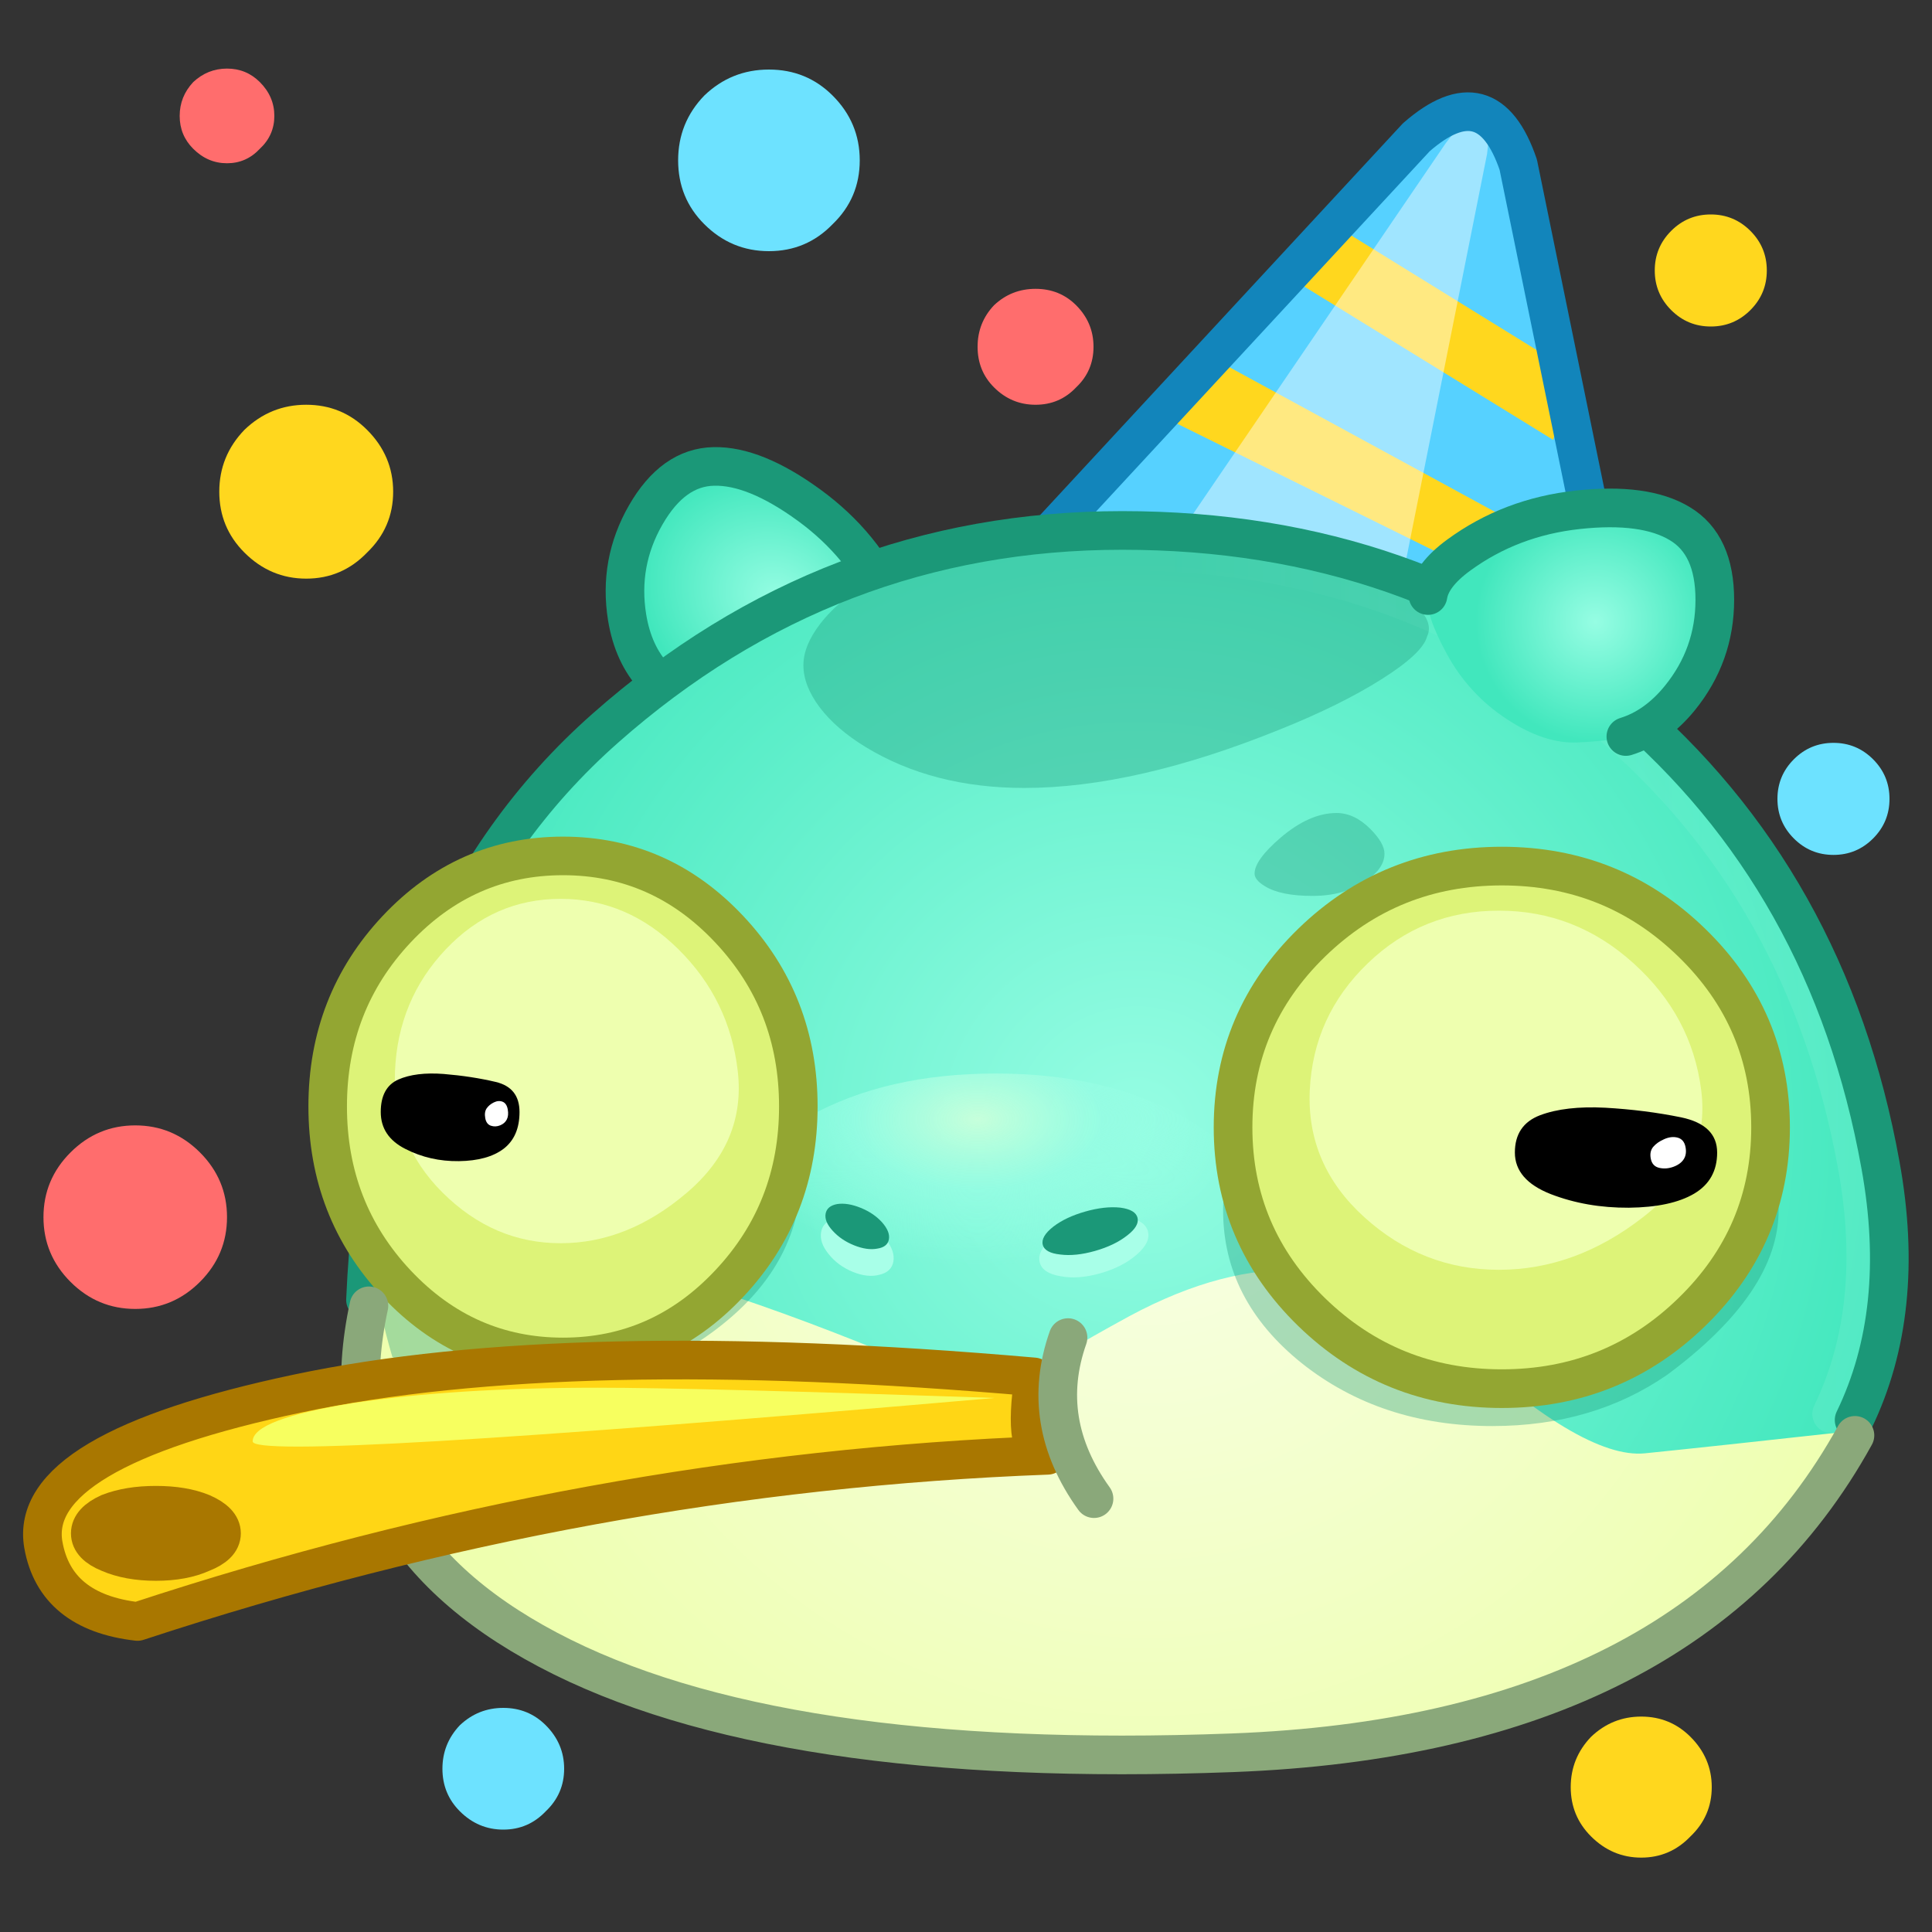 <svg xmlns="http://www.w3.org/2000/svg" version="1.1" xmlns:xlink="http://www.w3.org/1999/xlink" preserveAspectRatio="none" x="0px" y="0px" width="100" height="100" viewBox="0 0 100 100">
<rect x="0" y="0" width="100" height="100" fill="#333333" stroke="none"/>
<defs>
<radialGradient id="Gradient_1" gradientUnits="userSpaceOnUse" cx="0" cy="0" r="36.95" fx="0" fy="0" gradientTransform="matrix( 1, 0, 0, 0.836, 135.05,82.9) " spreadMethod="pad">
<stop  offset="0%" stop-color="#96FDE3"/>

<stop  offset="100%" stop-color="#41E7BD"/>
</radialGradient>

<radialGradient id="Gradient_2" gradientUnits="userSpaceOnUse" cx="0" cy="0" r="201.1" fx="0" fy="0" gradientTransform="matrix( 1, 0, 0, 1, 255.4,212.5) " spreadMethod="pad">
<stop  offset="0%" stop-color="#96FDE3"/>

<stop  offset="100%" stop-color="#41E7BD"/>
</radialGradient>

<linearGradient id="Gradient_3" gradientUnits="userSpaceOnUse" x1="58.7" y1="172.3" x2="452.1" y2="172.3" spreadMethod="pad">
<stop  offset="0%" stop-color="#D7FFF5" stop-opacity="0"/>

<stop  offset="54.51%" stop-color="#E5FFF8" stop-opacity="0.588"/>

<stop  offset="100%" stop-color="#3CFFCE" stop-opacity="0"/>
</linearGradient>

<radialGradient id="Gradient_4" gradientUnits="userSpaceOnUse" cx="0" cy="0" r="45.812" fx="0" fy="0" gradientTransform="matrix( 1, 0, 0, 1, 154.8,55.85) " spreadMethod="pad">
<stop  offset="0%" stop-color="#F8FFE9"/>

<stop  offset="100%" stop-color="#EEFFAF"/>
</radialGradient>

<radialGradient id="Gradient_5" gradientUnits="userSpaceOnUse" cx="0" cy="0" r="30.9" fx="0" fy="0" gradientTransform="matrix( 1, 0, 0, 1, 125.25,86.95) " spreadMethod="pad">
<stop  offset="0%" stop-color="#96FDE3"/>

<stop  offset="100%" stop-color="#41E7BD"/>
</radialGradient>

<radialGradient id="Gradient_6" gradientUnits="userSpaceOnUse" cx="0" cy="0" r="67.075" fx="0" fy="0" gradientTransform="matrix( 1, 0, 0, 0.561, 245.3,216.85) " spreadMethod="pad">
<stop  offset="0%" stop-color="#C6FFDB"/>

<stop  offset="47.843%" stop-color="#96FDE3" stop-opacity="0.827"/>

<stop  offset="100%" stop-color="#92FFE3" stop-opacity="0"/>
</radialGradient>

<g id="Layer1_0_MEMBER_0_FILL">
<path fill="#56D1FF" stroke="none" d="
M 151.6 -21.65
Q 148.5 -26.28 145.4 -21.65
L 129.95 7.65 166.05 7.25 151.6 -21.65 Z"/>
</g>

<g id="Layer1_0_MEMBER_1_FILL">
<path fill="#FFD71E" stroke="none" d="
M 141.9 -15.4
L 141.9 -15.35 141.15 -11.45 157.7 -6.5 157.7 -10.65 141.9 -15.4 Z"/>
</g>

<g id="Layer1_0_MEMBER_2_FILL">
<path fill="#FFD71E" stroke="none" d="
M 137.65 -5.85
L 135.2 -1.9 163.9 3.85 160.6 -0.3 137.65 -5.85 Z"/>
</g>

<g id="Layer1_0_MEMBER_3_FILL">
<path fill="#FFFFFF" fill-opacity="0.439" stroke="none" d="
M 151.6 -21.65
Q 148.5 -26.28 145.4 -21.65
L 129.95 7.65 166.05 7.25 151.6 -21.65 Z"/>
</g>

<g id="Layer0_0_FILL">
<path fill="#1B9878" fill-opacity="0.349" stroke="none" d="
M 78.7 268.05
Q 73.15 262.5 65.3 262.5 57.45 262.5 50.2 270.85 42.95 279.25 42.95 287.1 42.95 294.95 50.2 297.65 57.45 300.4 65.3 300.4 73.15 300.4 78.7 294.85 84.25 289.3 84.25 281.45 84.25 273.6 78.7 268.05 Z"/>
</g>

<g id="Layer0_1_FILL">
<path fill="#1B9878" fill-opacity="0.349" stroke="none" d="
M 78.7 268.05
Q 73.15 262.5 65.3 262.5 57.45 262.5 50.2 270.85 42.95 279.25 42.95 287.1 42.95 294.95 50.2 297.65 57.45 300.4 65.3 300.4 73.15 300.4 78.7 294.85 84.25 289.3 84.25 281.45 84.25 273.6 78.7 268.05 Z"/>
</g>

<g id="Layer0_2_FILL">
<path fill="url(#Gradient_1)" stroke="none" d="
M 163.5 95.25
Q 169.161 84.892 168.4 80.2 167.559 74.968 160.5 69.8 147.117 60.001 129.8 58.1 112.544 56.249 103.55 61.7 94.55 67.1 94.55 81.3 94.55 95.5 103.55 106.6 109.65 114.09 117.45 116.5 121.162 117.648 129.7 118.05 138.229 118.505 148.05 112.05 157.88 105.598 163.5 95.25 Z"/>
</g>

<g id="Layer0_3_FILL">
<path fill="url(#Gradient_2)" stroke="none" d="
M 395.95 331.65
Q 460.046 294.393 446.8 221.1 433.601 147.852 380.2 102.8 326.85 57.8 251.4 57.8 175.95 57.803 122 104.1 68.05 150.441 62.2 227.3 56.35 304.159 116.15 334.7 175.948 365.295 253.9 367.1 331.904 368.958 395.95 331.65 Z"/>
</g>

<g id="Layer0_4_FILL">
<path fill="#1B9878" fill-opacity="0.349" stroke="none" d="
M 334.9 85.3
Q 336.75 81.45 331.35 76.6 325.95 71.75 315.15 67.45 314.641 67.248 314.1 67.05 246.301 52.35 199.55 67.05 196.019 68.601 192.8 70.4 183.65 75.55 178.65 82 174.3 87.65 174.3 92.7 174.3 97.95 178.5 103.55 182.75 109.15 190.3 113.75 207.6 124.3 231.2 124.3 259.8 124.3 297.1 109.2 312.65 102.95 323.1 96.35 333.75 89.65 334.9 85.3 Z"/>
</g>

<g id="Layer0_6_FILL">
<path fill="url(#Gradient_4)" stroke="none" d="
M 185.5 85.75
Q 195.923 79.328 196.55 73.45 187.701 74.426 184 74.8 180.309 75.169 172.55 67.95 164.842 60.783 153.75 66.75 149.121 69.273 147.9 70.3
L 142.75 70.3
Q 116.003 58.839 110.2 64.4 107.206 82.163 121.75 87.8 136.284 93.442 155.7 92.8 175.121 92.212 185.5 85.75 Z"/>
</g>

<g id="Layer0_8_FILL">
<path fill="url(#Gradient_5)" stroke="none" d="
M 163.5 95.25
Q 169.161 84.892 168.4 80.2 167.559 74.968 160.5 69.8 147.117 60.001 129.8 58.1 112.544 56.249 103.55 61.7 94.55 67.1 94.55 81.3 94.55 95.5 103.55 106.6 109.65 114.09 117.45 116.5 121.162 117.648 129.7 118.05 138.229 118.505 148.05 112.05 157.88 105.598 163.5 95.25 Z"/>
</g>

<g id="Layer0_9_MEMBER_0_FILL">
<path fill="url(#Gradient_6)" stroke="none" d="
M 317.75 242.55
Q 317.75 227 297.9 216 278.05 205.05 249.95 205.05 221.85 205.05 202 216 182.15 227 182.15 242.55 182.15 258.1 202 269.05 221.85 280.05 249.95 280.05 278.05 280.05 297.9 269.05 317.75 258.1 317.75 242.55 Z"/>
</g>

<g id="Layer0_9_MEMBER_1_MEMBER_0_FILL">
<path fill="#A8FFE8" stroke="none" d="
M 214.8 240.8
Q 214.8 239.35 212.15 238.3 209.55 237.3 205.85 237.3 202.15 237.3 199.5 238.3 196.9 239.35 196.9 240.8 196.9 242.25 199.5 243.25 202.15 244.3 205.85 244.3 209.55 244.3 212.15 243.25 214.8 242.25 214.8 240.8 Z"/>
</g>

<g id="Layer0_9_MEMBER_1_MEMBER_1_FILL">
<path fill="#1B9878" stroke="none" d="
M 214.8 240.8
Q 214.8 239.35 212.15 238.3 209.55 237.3 205.85 237.3 202.15 237.3 199.5 238.3 196.9 239.35 196.9 240.8 196.9 242.25 199.5 243.25 202.15 244.3 205.85 244.3 209.55 244.3 212.15 243.25 214.8 242.25 214.8 240.8 Z"/>
</g>

<g id="Layer0_9_MEMBER_1_MEMBER_2_FILL">
<path fill="#A8FFE8" stroke="none" d="
M 214.8 240.8
Q 214.8 239.35 212.15 238.3 209.55 237.3 205.85 237.3 202.15 237.3 199.5 238.3 196.9 239.35 196.9 240.8 196.9 242.25 199.5 243.25 202.15 244.3 205.85 244.3 209.55 244.3 212.15 243.25 214.8 242.25 214.8 240.8 Z"/>
</g>

<g id="Layer0_9_MEMBER_1_MEMBER_3_FILL">
<path fill="#1B9878" stroke="none" d="
M 214.8 240.8
Q 214.8 239.35 212.15 238.3 209.55 237.3 205.85 237.3 202.15 237.3 199.5 238.3 196.9 239.35 196.9 240.8 196.9 242.25 199.5 243.25 202.15 244.3 205.85 244.3 209.55 244.3 212.15 243.25 214.8 242.25 214.8 240.8 Z"/>
</g>

<g id="Layer0_10_FILL">
<path fill="#1B9878" fill-opacity="0.349" stroke="none" d="
M 185.3 70.2
Q 198.4 60.5 185.3 50.9 180.95 47.85 175.05 47.85 168.5 47.85 163.85 51.55 159.25 55.3 159.25 60.55 159.25 65.8 163.85 69.5 168.5 73.2 175.05 73.2 180.95 73.2 185.3 70.2
M 118.7 45.6
Q 114.15 45.6 110.5 47.4 107.45 58.9 110.5 69.15 114.15 70.95 118.7 70.95 125.25 70.95 129.85 67.25 134.5 63.55 134.5 58.3 134.5 53.05 129.85 49.3 125.25 45.6 118.7 45.6 Z"/>
</g>

<g id="Layer0_11_FILL">
<path fill="#DDF378" stroke="none" d="
M 152.25 167.8
Q 132 151.5 103.35 151.5 74.7 151.5 54.4 167.8 34.15 184.1 34.15 207.15 34.15 230.2 54.4 246.5 74.7 262.8 103.35 262.8 132 262.8 152.25 246.5 172.55 230.2 172.55 207.15 172.55 184.1 152.25 167.8 Z"/>
</g>

<g id="Layer0_12_FILL">
<path fill="#EEFFAF" stroke="none" d="
M 137.3 172.25
Q 122.345 161.05 102.65 161.05 82.953 161.05 68.9 172.25 54.841 183.45 53.95 199.3 53.059 215.15 68 226.35 82.947 237.55 102.65 237.55 122.355 237.55 139.75 226.35 157.186 215.15 154.75 199.3 152.315 183.45 137.3 172.25 Z"/>
</g>

<g id="Layer0_13_FILL">
<path fill="#000000" stroke="none" d="
M 108.85 248.2
Q 97.367 247.653 90.15 249.65 82.994 251.699 83 258 83 264.3 93.1 267.5 103.2 270.75 115.1 270.65 127 270.55 133.5 267.45 140 264.3 140 258 140.006 251.701 130.2 250.25 120.383 248.797 108.85 248.2 Z"/>
</g>

<g id="Layer0_14_FILL">
<path fill="#FFFFFF" stroke="none" d="
M 133.35 196.15
Q 119.252 190.638 100.3 191.5 81.398 192.361 69.6 197 57.801 201.696 57.8 212.9 57.804 224.104 73.65 229.8 89.537 235.489 108.25 235.35 127.013 235.211 137.2 229.65 147.446 224.096 147.45 212.9 147.449 201.704 133.35 196.15 Z"/>
</g>

<g id="Layer0_15_FILL">
<path fill="#1B9878" fill-opacity="0.349" stroke="none" d="
M 320.2 141.25
Q 320.2 138.5 316.55 134.85 312.45 130.75 307.85 130.75 300.9 130.75 293.45 137.1 286.75 142.85 286.75 146.35 286.75 148 289.4 149.6 293.45 152.1 301.65 152.1 309.8 152.1 315.35 148.3 320.2 145 320.2 141.25 Z"/>
</g>

<g id="Layer0_17_MEMBER_0_FILL">
<path fill="#DDF378" stroke="none" d="
M 152.25 167.8
Q 132 151.5 103.35 151.5 74.7 151.5 54.4 167.8 34.15 184.1 34.15 207.15 34.15 230.2 54.4 246.5 74.7 262.8 103.35 262.8 132 262.8 152.25 246.5 172.55 230.2 172.55 207.15 172.55 184.1 152.25 167.8 Z"/>
</g>

<g id="Layer0_17_MEMBER_1_FILL">
<path fill="#EEFFAF" stroke="none" d="
M 137.3 172.25
Q 122.345 161.05 102.65 161.05 82.953 161.05 68.9 172.25 54.841 183.45 53.95 199.3 53.059 215.15 68 226.35 82.947 237.55 102.65 237.55 122.355 237.55 139.75 226.35 157.186 215.15 154.75 199.3 152.315 183.45 137.3 172.25 Z"/>
</g>

<g id="Layer0_17_MEMBER_2_FILL">
<path fill="#000000" stroke="none" d="
M 437.5 248.5
Q 425.005 248.065 417.05 250.1 409.148 252.145 409.15 258.05 409.15 263.9 420.4 266.9 431.65 269.85 444.9 269.8 458.15 269.7 465.4 266.8 472.6 263.9 472.6 258.05 472.602 252.155 461.3 250.55 449.995 248.985 437.5 248.5 Z"/>
</g>

<g id="Layer0_17_MEMBER_3_FILL">
<path fill="#FFFFFF" stroke="none" d="
M 133.35 196.15
Q 119.252 190.638 100.3 191.5 81.398 192.361 69.6 197 57.801 201.696 57.8 212.9 57.804 224.104 73.65 229.8 89.537 235.489 108.25 235.35 127.013 235.211 137.2 229.65 147.446 224.096 147.45 212.9 147.449 201.704 133.35 196.15 Z"/>
</g>

<g id="Layer0_18_FILL">
<path fill="#FFD615" stroke="none" d="
M 92.7 79.6
Q 93.422 83.545 98.25 84.1 124.816 75.359 151.65 74.35 150.15 74.366 150.85 69.75 123.535 67.365 107.65 70.7 91.762 74.082 92.7 79.6 Z"/>
</g>

<g id="Layer0_20_FILL">
<path fill="#A97700" stroke="none" d="
M 99.35 80.6
Q 100.5 80.15 100.5 79.45 100.5 78.75 99.35 78.25 98.25 77.8 96.65 77.8 95.05 77.8 93.9 78.25 92.8 78.75 92.8 79.45 92.8 80.15 93.9 80.6 95.05 81.1 96.65 81.1 98.25 81.1 99.35 80.6 Z"/>
</g>

<g id="Layer0_21_FILL">
<path fill="#F7FF5F" stroke="none" d="
M 108.2 71.85
Q 102.3 72.8 102.3 74.1 102.3 75.339 145.85 71.55 128.282 70.95 122.55 70.95 114.15 70.95 108.2 71.85 Z"/>
</g>

<g id="Layer0_22_FILL">
<path fill="#FFD71E" stroke="none" d="
M 19 28.6
Q 20.35 27.3 20.35 25.45 20.35 23.6 19 22.25 17.7 20.95 15.85 20.95 14 20.95 12.65 22.25 11.35 23.6 11.35 25.45 11.35 27.3 12.65 28.6 14 29.95 15.85 29.95 17.7 29.95 19 28.6 Z"/>
</g>

<g id="Layer0_23_FILL">
<path fill="#FFD71E" stroke="none" d="
M 90.6 16.05
Q 91.45 15.2 91.45 14 91.45 12.8 90.6 11.95 89.75 11.1 88.55 11.1 87.35 11.1 86.5 11.95 85.65 12.8 85.65 14 85.65 15.2 86.5 16.05 87.35 16.9 88.55 16.9 89.75 16.9 90.6 16.05 Z"/>
</g>

<g id="Layer0_24_FILL">
<path fill="#FFD71E" stroke="none" d="
M 87.5 95.05
Q 88.6 94 88.6 92.5 88.6 91 87.5 89.9 86.45 88.85 84.95 88.85 83.45 88.85 82.35 89.9 81.3 91 81.3 92.5 81.3 94 82.35 95.05 83.45 96.15 84.95 96.15 86.45 96.15 87.5 95.05 Z"/>
</g>

<g id="Layer0_25_FILL">
<path fill="#6DE2FF" stroke="none" d="
M 43.1 11.6
Q 44.5 10.25 44.5 8.3 44.5 6.35 43.1 4.95 41.75 3.6 39.8 3.6 37.85 3.6 36.45 4.95 35.1 6.35 35.1 8.3 35.1 10.25 36.45 11.6 37.85 13 39.8 13 41.75 13 43.1 11.6 Z"/>
</g>

<g id="Layer0_26_FILL">
<path fill="#6DE2FF" stroke="none" d="
M 28.25 93.75
Q 29.2 92.85 29.2 91.55 29.2 90.25 28.25 89.3 27.35 88.4 26.05 88.4 24.75 88.4 23.8 89.3 22.9 90.25 22.9 91.55 22.9 92.85 23.8 93.75 24.75 94.7 26.05 94.7 27.35 94.7 28.25 93.75 Z"/>
</g>

<g id="Layer0_27_FILL">
<path fill="#6DE2FF" stroke="none" d="
M 93.9 46.8
Q 94.75 45.95 94.75 44.75 94.75 43.55 93.9 42.7 93.05 41.85 91.85 41.85 90.65 41.85 89.8 42.7 88.95 43.55 88.95 44.75 88.95 45.95 89.8 46.8 90.65 47.65 91.85 47.65 93.05 47.65 93.9 46.8 Z"/>
</g>

<g id="Layer0_28_FILL">
<path fill="#FF6D6D" stroke="none" d="
M 44.3 40.15
Q 45.2 39.3 45.2 38.05 45.2 36.8 44.3 35.9 43.45 35.05 42.2 35.05 40.95 35.05 40.05 35.9 39.2 36.8 39.2 38.05 39.2 39.3 40.05 40.15 40.95 41.05 42.2 41.05 43.45 41.05 44.3 40.15 Z"/>
</g>

<g id="Layer0_29_FILL">
<path fill="#FF6D6D" stroke="none" d="
M 13.45 7.7
Q 14.2 7 14.2 6 14.2 5 13.45 4.25 12.75 3.55 11.75 3.55 10.75 3.55 10 4.25 9.3 5 9.3 6 9.3 7 10 7.7 10.75 8.45 11.75 8.45 12.75 8.45 13.45 7.7 Z"/>
</g>

<g id="Layer0_30_FILL">
<path fill="#FF6D6D" stroke="none" d="
M 15.95 63.8
Q 17.35 62.4 17.35 60.45 17.35 58.5 15.95 57.1 14.55 55.7 12.6 55.7 10.65 55.7 9.25 57.1 7.85 58.5 7.85 60.45 7.85 62.4 9.25 63.8 10.65 65.2 12.6 65.2 14.55 65.2 15.95 63.8 Z"/>
</g>

<path id="Layer1_0_MEMBER_4_1_STROKES" stroke="#1285BB" stroke-width="2" stroke-linejoin="round" stroke-linecap="round" fill="none" d="
M 53.502 28.527
L 73.351 7.094
Q 77.048 3.857 78.632 8.509
L 84.345 36.425 53.502 28.527 Z"/>

<path id="Layer0_2_1_STROKES" stroke="#1B9878" stroke-width="2" stroke-linejoin="round" stroke-linecap="round" fill="none" d="
M 33.834 35.122
Q 32.718 33.919 32.409 32.003 31.958 29.167 33.385 26.696 34.812 24.225 36.92 24.19 39.033 24.145 41.852 26.207 44.672 28.271 46.016 31.32 46.726 32.929 46.346 33.924"/>

<path id="Layer0_5_1_STROKES" stroke="url(#Gradient_3)" stroke-width="2" stroke-linejoin="round" stroke-linecap="round" fill="none" d="
M 22.682 73.218
Q 20.625 68.315 21.136 61.599 22.278 46.603 32.804 37.566 43.33 28.528 58.052 28.528 72.773 28.528 83.182 37.308 93.602 46.098 96.182 60.395 97.506 67.731 94.855 73.218"/>

<path id="Layer0_7_1_STROKES" stroke="#1B9878" stroke-width="2" stroke-linejoin="round" stroke-linecap="round" fill="none" d="
M 18.934 67.236
Q 19.768 47.876 31.347 37.648 42.924 27.418 58.091 27.417 73.26 27.417 83.975 36.457 94.691 45.541 97.336 60.269 98.703 67.809 95.969 73.453"/>

<path id="Layer0_8_1_STROKES" stroke="#1B9878" stroke-width="2" stroke-linejoin="round" stroke-linecap="round" fill="none" d="
M 84.149 38.11
Q 85.717 37.626 86.942 36.121 88.751 33.89 88.751 31.037 88.751 28.183 86.942 27.098 85.135 26.003 81.663 26.38 78.188 26.757 75.499 28.726 74.08 29.764 73.911 30.816"/>

<path id="Layer0_11_1_STROKES" stroke="#93A632" stroke-width="2" stroke-linejoin="round" stroke-linecap="round" fill="none" d="
M 41.4 57.342
Q 41.4 62.721 37.817 66.525 34.244 70.329 29.188 70.329 24.132 70.329 20.55 66.525 16.976 62.721 16.976 57.342 16.976 51.963 20.55 48.159 24.132 44.355 29.188 44.355 34.244 44.355 37.817 48.159 41.4 51.963 41.4 57.342 Z"/>

<path id="Layer0_16_1_STROKES" stroke="#8AA87A" stroke-width="2" stroke-linejoin="round" stroke-linecap="round" fill="none" d="
M 96.013 74.247
Q 87.452 89.78 63.802 90.673 40.141 91.564 28.371 85.337 16.607 79.113 19.111 67.544"/>

<path id="Layer0_17_MEMBER_0_1_STROKES" stroke="#93A632" stroke-width="2" stroke-linejoin="round" stroke-linecap="round" fill="none" d="
M 91.623 58.308
Q 91.623 63.906 87.544 67.865 83.474 71.823 77.717 71.823 71.96 71.823 67.881 67.865 63.812 63.906 63.812 58.308 63.812 52.71 67.881 48.752 71.96 44.793 77.717 44.793 83.474 44.793 87.544 48.752 91.623 52.71 91.623 58.308 Z"/>

<path id="Layer0_18_1_STROKES" stroke="#A97700" stroke-width="2" stroke-linejoin="round" stroke-linecap="round" fill="none" d="
M 15.438 72.073
Q 1.426 75.034 2.275 79.9 2.89 83.379 7.148 83.869 30.577 76.16 54.242 75.27 52.919 75.285 53.536 71.213 29.447 69.11 15.438 72.073 Z"/>

<path id="Layer0_19_1_STROKES" stroke="#8AA87A" stroke-width="2" stroke-linejoin="round" stroke-linecap="round" fill="none" d="
M 55.268 69.182
Q 53.738 73.523 56.613 77.516"/>

<path id="Layer0_20_1_STROKES" stroke="#A97700" stroke-width="2" stroke-linejoin="round" stroke-linecap="round" fill="none" d="
M 11.482 79.318
Q 11.482 79.935 10.468 80.332 9.498 80.773 8.087 80.773 6.676 80.773 5.662 80.332 4.691 79.935 4.691 79.318 4.691 78.701 5.662 78.26 6.676 77.863 8.087 77.863 9.498 77.863 10.468 78.26 11.482 78.701 11.482 79.318 Z"/>
</defs>

<g transform="matrix( 0.852, 0.228, -0.228, 0.852, -55.45,-7.65) ">
<use xlink:href="#Layer1_0_MEMBER_0_FILL"/>
</g>

<g transform="matrix( 0.852, 0.228, -0.228, 0.852, -55.45,-7.65) ">
<use xlink:href="#Layer1_0_MEMBER_1_FILL"/>
</g>

<g transform="matrix( 0.852, 0.228, -0.228, 0.852, -55.45,-7.65) ">
<use xlink:href="#Layer1_0_MEMBER_2_FILL"/>
</g>

<g transform="matrix( 0.344, 0.092, -0.345, 0.821, 17.35,11.8) ">
<use xlink:href="#Layer1_0_MEMBER_3_FILL"/>
</g>

<g transform="matrix( 0.852, 0.228, -0.228, 0.852, -55.45,-7.65) ">
<use xlink:href="#Layer1_0_MEMBER_4_1_STROKES" transform="matrix( 1.095, -0.293, 0.293, 1.095, 62.95,-7.85) "/>
</g>

<g transform="matrix( 0.201, 0, 0, 0.201, 14.7,16.45) ">
<use xlink:href="#Layer0_0_FILL"/>
</g>

<g transform="matrix( -0.045, -0.079, 0.079, -0.045, 10.05,97.95) ">
<use xlink:href="#Layer0_1_FILL"/>
</g>

<g transform="matrix( 0.174, 0.1, -0.1, 0.174, 25.1,3.05) ">
<use xlink:href="#Layer0_2_FILL"/>

<use xlink:href="#Layer0_2_1_STROKES" transform="matrix( 4.31, -2.488, 2.488, 4.31, -115.75,49.3) "/>
</g>

<g transform="matrix( 0.201, 0, 0, 0.201, 7.5,15.8) ">
<use xlink:href="#Layer0_3_FILL"/>
</g>

<g transform="matrix( 0.201, 0, 0, 0.201, 6.55,15.8) ">
<use xlink:href="#Layer0_4_FILL"/>
</g>

<g transform="matrix( 0.195, 0, 0, 0.195, 9,17.25) ">
<use xlink:href="#Layer0_5_1_STROKES" transform="matrix( 5.125, 0, 0, 5.125, -46.1,-88.4) "/>
</g>

<g transform="matrix( 0.882, 0, 0, 0.882, -77.15,9.25) ">
<use xlink:href="#Layer0_6_FILL"/>
</g>

<g transform="matrix( 0.882, 0, 0, 0.882, -77.15,9.25) ">
<use xlink:href="#Layer0_7_1_STROKES" transform="matrix( 1.134, 0, 0, 1.134, 87.45,-10.45) "/>
</g>

<g transform="matrix( -0.201, 0, 0, 0.201, 107.75,14.7) ">
<use xlink:href="#Layer0_8_FILL"/>

<use xlink:href="#Layer0_8_1_STROKES" transform="matrix( -4.977, 0, 0, 4.977, 536.2,-73.15) "/>
</g>

<g transform="matrix( 0.201, 0, 0, 0.201, 1.3,14.35) ">
<use xlink:href="#Layer0_9_MEMBER_0_FILL"/>
</g>

<g transform="matrix( 0.209, 0.085, -0.065, 0.371, 17,-42.3) ">
<use xlink:href="#Layer0_9_MEMBER_1_MEMBER_0_FILL"/>
</g>

<g transform="matrix( 0.183, 0.074, -0.049, 0.277, 18.5,-18.45) ">
<use xlink:href="#Layer0_9_MEMBER_1_MEMBER_1_FILL"/>
</g>

<g transform="matrix( -0.313, 0.089, 0.098, 0.389, 97.45,-47.45) ">
<use xlink:href="#Layer0_9_MEMBER_1_MEMBER_2_FILL"/>
</g>

<g transform="matrix( -0.274, 0.078, 0.073, 0.291, 95.25,-22.4) ">
<use xlink:href="#Layer0_9_MEMBER_1_MEMBER_3_FILL"/>
</g>

<g transform="matrix( 0.882, 0, 0, 0.882, -77.15,9.25) ">
<use xlink:href="#Layer0_10_FILL"/>
</g>

<g transform="matrix( 0.176, 0, 0, 0.233, 10.95,9) ">
<use xlink:href="#Layer0_11_FILL"/>

<use xlink:href="#Layer0_11_1_STROKES" transform="matrix( 5.667, 0, 0, 4.285, -62.05,-38.55) "/>
</g>

<g transform="matrix( 0.176, 0, 0, 0.233, 10.95,9) ">
<use xlink:href="#Layer0_12_FILL"/>
</g>

<g transform="matrix( 0.126, 0, 0, 0.201, 9.25,5.7) ">
<use xlink:href="#Layer0_13_FILL"/>
</g>

<g transform="matrix( 0.013, -0.005, 0.005, 0.028, 23.3,52.2) ">
<use xlink:href="#Layer0_14_FILL"/>
</g>

<g transform="matrix( 0.201, 0, 0, 0.201, 7.3,15.8) ">
<use xlink:href="#Layer0_15_FILL"/>
</g>

<g transform="matrix( 0.882, 0, 0, 0.882, -77.15,9.25) ">
<use xlink:href="#Layer0_16_1_STROKES" transform="matrix( 1.134, 0, 0, 1.134, 87.45,-10.45) "/>
</g>

<g transform="matrix( 0.201, 0, 0, 0.243, 56.95,8) ">
<use xlink:href="#Layer0_17_MEMBER_0_FILL"/>

<use xlink:href="#Layer0_17_MEMBER_0_1_STROKES" transform="matrix( 4.977, 0, 0, 4.118, -283.4,-32.9) "/>
</g>

<g transform="matrix( 0.201, 0, 0, 0.243, 56.95,8) ">
<use xlink:href="#Layer0_17_MEMBER_1_FILL"/>
</g>

<g transform="matrix( 0.165, 0, 0, 0.243, 10.9,-3.05) ">
<use xlink:href="#Layer0_17_MEMBER_2_FILL"/>
</g>

<g transform="matrix( 0.02, -0.007, 0.007, 0.034, 82.8,53.15) ">
<use xlink:href="#Layer0_17_MEMBER_3_FILL"/>
</g>

<g transform="matrix( 0.882, 0, 0, 0.882, -79.5,9.7) ">
<use xlink:href="#Layer0_18_FILL"/>

<use xlink:href="#Layer0_18_1_STROKES" transform="matrix( 1.134, 0, 0, 1.134, 90.1,-10.95) "/>
</g>

<g transform="matrix( 0.882, 0, 0, 0.882, -82.2,9.3) ">
<use xlink:href="#Layer0_19_1_STROKES" transform="matrix( 1.134, 0, 0, 1.134, 93.2,-10.5) "/>
</g>

<g transform="matrix( 0.882, 0, 0, 0.882, -77.15,9.25) ">
<use xlink:href="#Layer0_20_FILL"/>

<use xlink:href="#Layer0_20_1_STROKES" transform="matrix( 1.134, 0, 0, 1.134, 87.45,-10.45) "/>
</g>

<g transform="matrix( 0.882, 0, 0, 0.882, -77.15,9.25) ">
<use xlink:href="#Layer0_21_FILL"/>
</g>

<g transform="matrix( 1, 0, 0, 1, 0,0) ">
<use xlink:href="#Layer0_22_FILL"/>
</g>

<g transform="matrix( 1, 0, 0, 1, 0,0) ">
<use xlink:href="#Layer0_23_FILL"/>
</g>

<g transform="matrix( 1, 0, 0, 1, 0,0) ">
<use xlink:href="#Layer0_24_FILL"/>
</g>

<g transform="matrix( 1, 0, 0, 1, 0,0) ">
<use xlink:href="#Layer0_25_FILL"/>
</g>

<g transform="matrix( 1, 0, 0, 1, 0,0) ">
<use xlink:href="#Layer0_26_FILL"/>
</g>

<g transform="matrix( 1, 0, 0, 1, 3.05,-3.4) ">
<use xlink:href="#Layer0_27_FILL"/>
</g>

<g transform="matrix( 1, 0, 0, 1, 11.4,-20.1) ">
<use xlink:href="#Layer0_28_FILL"/>
</g>

<g transform="matrix( 1, 0, 0, 1, 0,0) ">
<use xlink:href="#Layer0_29_FILL"/>
</g>

<g transform="matrix( 1, 0, 0, 1, -5.6,2.55) ">
<use xlink:href="#Layer0_30_FILL"/>
</g>
</svg>
